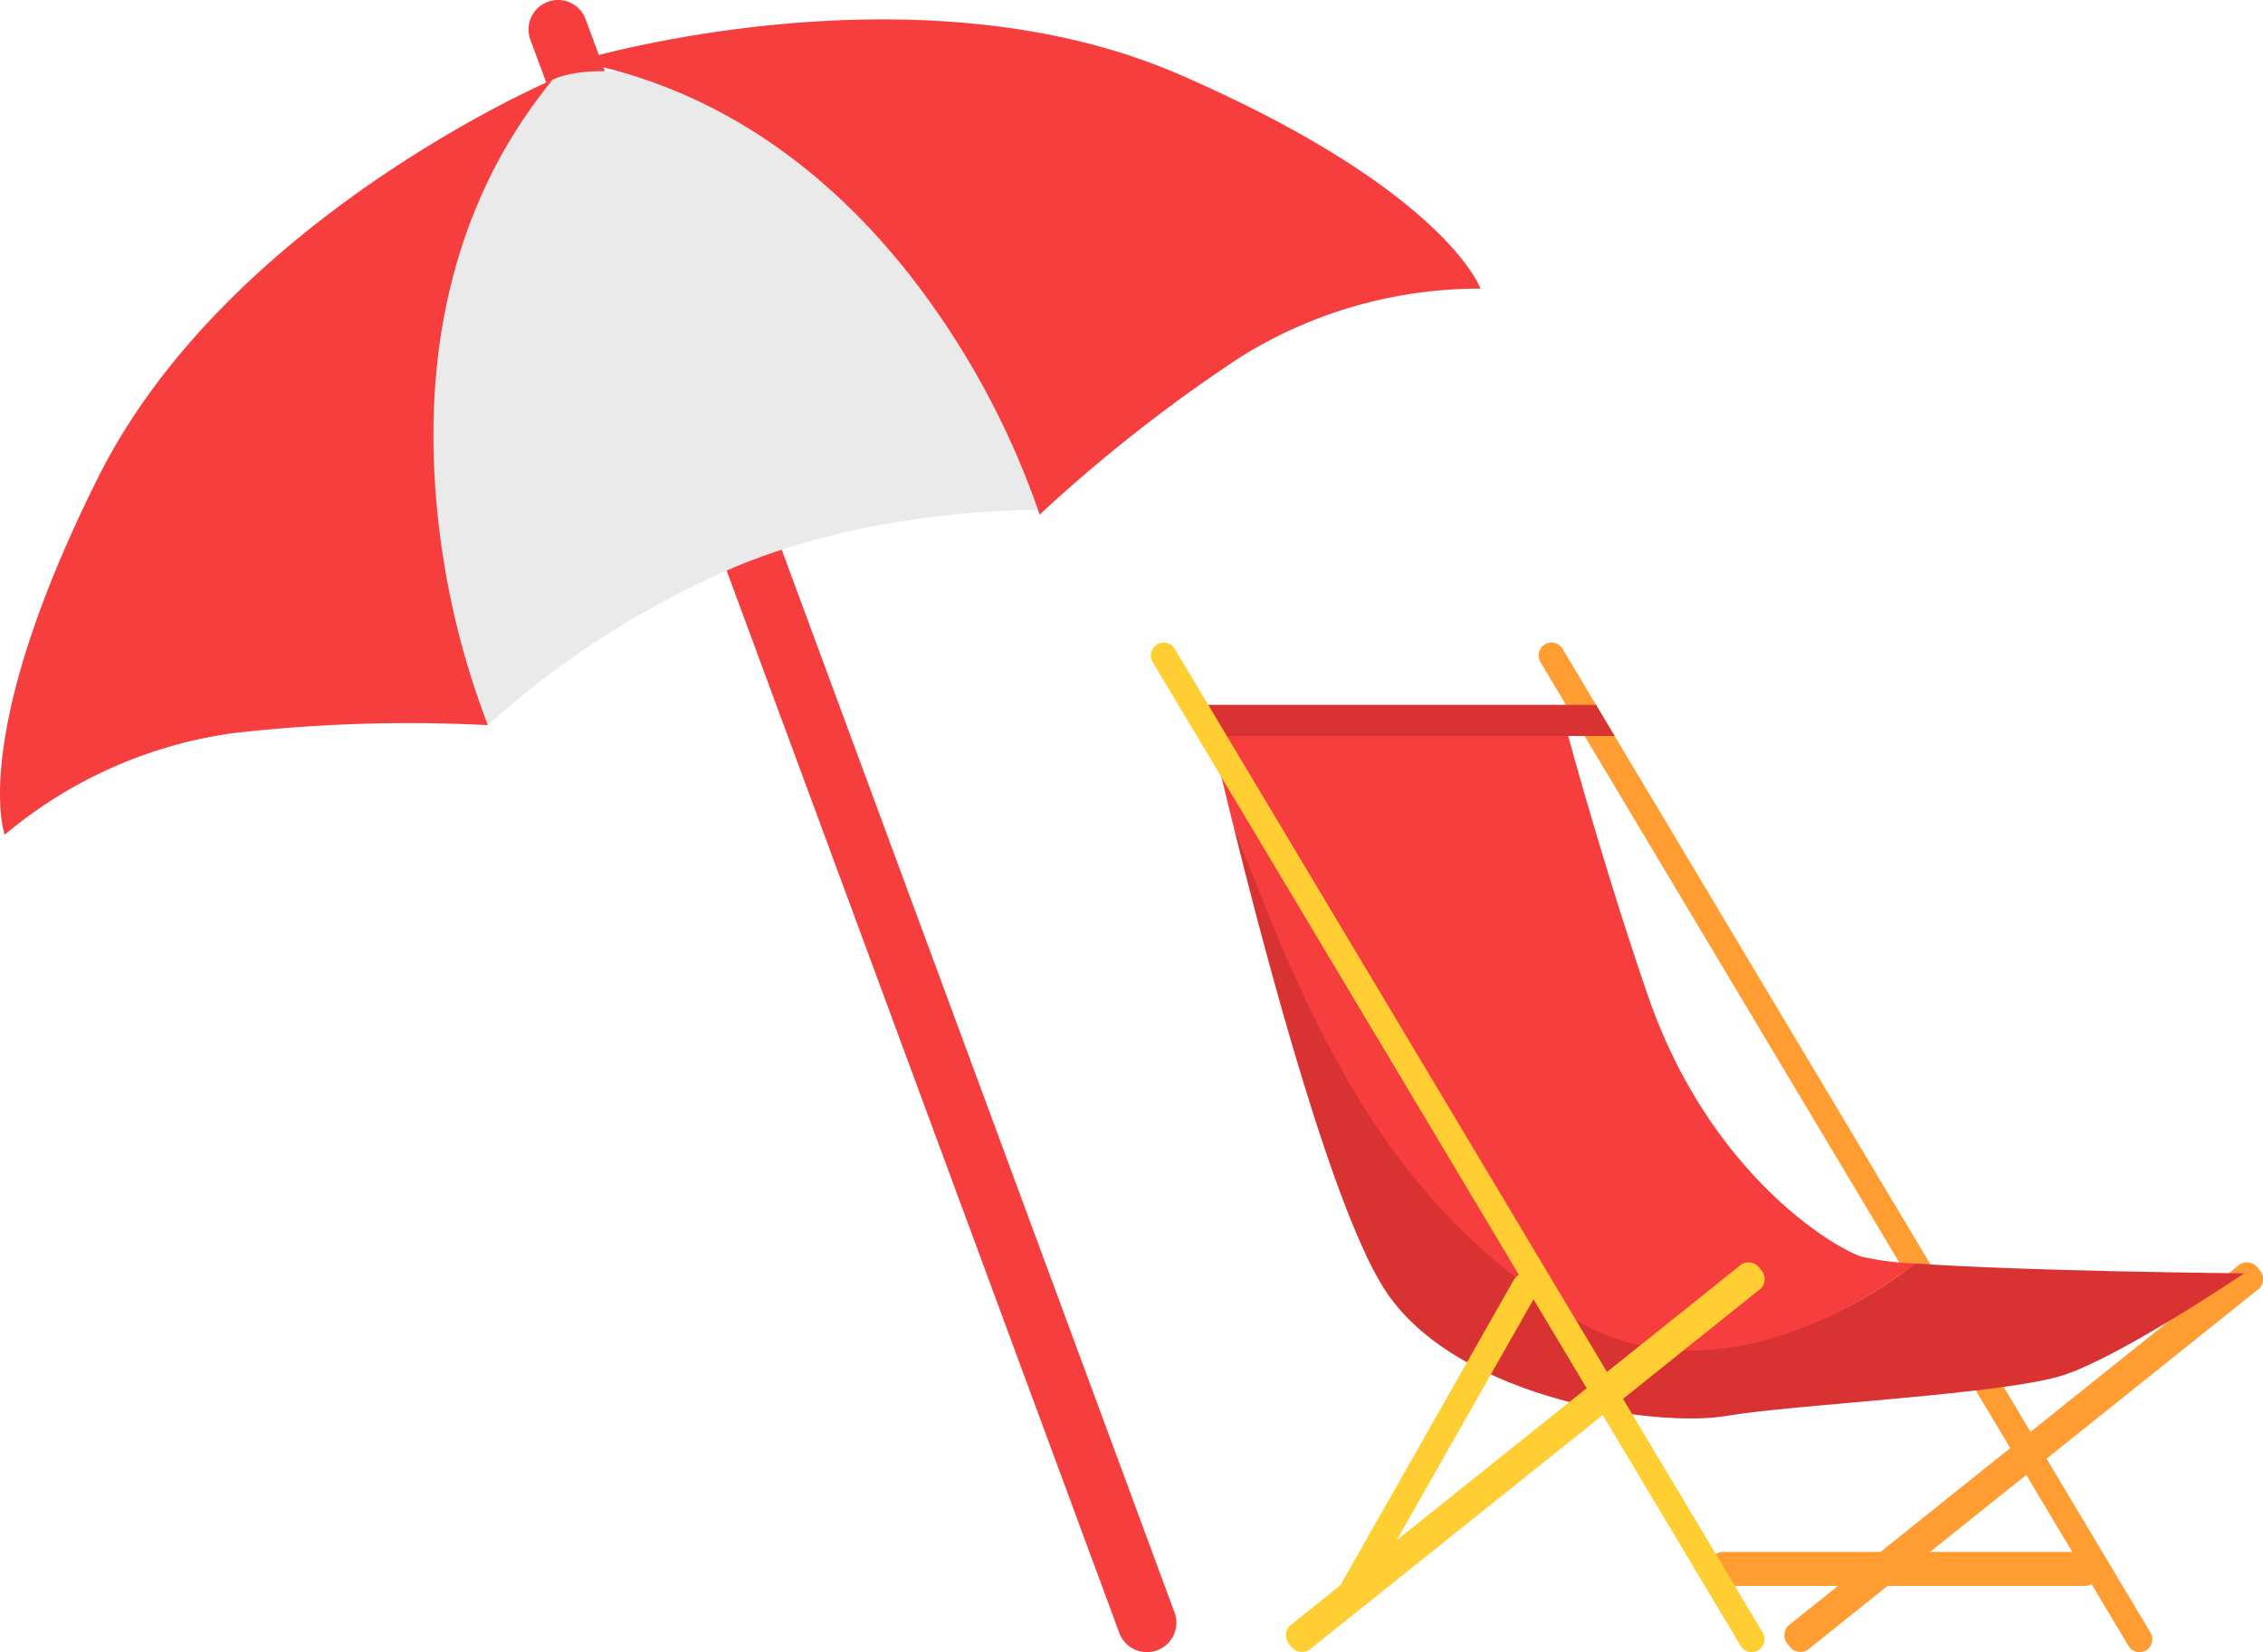 <svg xmlns="http://www.w3.org/2000/svg" width="212.758" height="155.331" viewBox="0 0 212.758 155.331">
  <g id="Group_2556" data-name="Group 2556" transform="translate(-35.496 -29.829)">
    <g id="Group_2550" data-name="Group 2550" transform="translate(143.695 90.246)">
      <g id="Group_2540" data-name="Group 2540" transform="translate(36.457 0)">
        <path id="Path_6331" data-name="Path 6331" d="M186.145,161.8a1.212,1.212,0,0,1-.418,1.661h0a1.212,1.212,0,0,1-1.661-.419l-55.28-92.491a1.21,1.21,0,0,1,.418-1.661h0a1.21,1.21,0,0,1,1.661.418Z" transform="translate(-128.614 -68.72)" fill="#ff9d33"/>
      </g>
      <g id="Group_2541" data-name="Group 2541" transform="translate(59.562 58.241)">
        <path id="Path_6332" data-name="Path 6332" d="M145.628,142.705a1.309,1.309,0,0,1-1.738-.475h0a1.307,1.307,0,0,1-.082-1.8l42.537-34.041a1.309,1.309,0,0,1,1.738.475h0a1.307,1.307,0,0,1,.082,1.8Z" transform="translate(-143.487 -106.211)" fill="#ff9d33"/>
      </g>
      <g id="Group_2542" data-name="Group 2542" transform="translate(52.254 85.481)">
        <path id="Path_6333" data-name="Path 6333" d="M175.886,125.348a1.6,1.6,0,0,1-1.6,1.6h-33.9a1.6,1.6,0,0,1-1.6-1.6h0a1.6,1.6,0,0,1,1.6-1.6h33.9a1.6,1.6,0,0,1,1.6,1.6Z" transform="translate(-138.783 -123.746)" fill="#ff9d33"/>
      </g>
      <g id="Group_2543" data-name="Group 2543" transform="translate(5.393 7.313)">
        <path id="Path_6334" data-name="Path 6334" d="M138.429,129.208c10.573,8.651,26.5,3.017,36.7-4.724a26.851,26.851,0,0,1-5.184-.666c-3.429-1.285-14.469-8.51-19.979-24.49-4.43-12.846-7.9-25.9-7.9-25.9H108.618s.868,3.848,2.271,9.526C117.387,100.2,122.242,118.418,138.429,129.208Z" transform="translate(-108.618 -73.428)" fill="#f73e3e"/>
      </g>
      <g id="Group_2544" data-name="Group 2544" transform="translate(7.664 16.839)">
        <path id="Path_6335" data-name="Path 6335" d="M174.322,121.09c-10.2,7.741-24.023,12.1-34.6,3.453C123.539,113.752,116.578,96.81,110.08,79.56c3.345,13.54,9.731,37.488,14.649,44.476,6.98,9.919,25.348,12.491,31.776,11.388s26.266-2.021,31.776-3.857,16.917-9.548,16.917-9.548S184.471,121.822,174.322,121.09Z" transform="translate(-110.08 -79.56)" fill="#d83232"/>
      </g>
      <g id="Group_2545" data-name="Group 2545" transform="translate(5.394 5.85)">
        <path id="Path_6336" data-name="Path 6336" d="M146.825,75.412H108.618V72.486h36.457Z" transform="translate(-108.618 -72.486)" fill="#d83232"/>
      </g>
      <g id="Group_2549" data-name="Group 2549" transform="translate(0 0)">
        <g id="Group_2546" data-name="Group 2546">
          <path id="Path_6337" data-name="Path 6337" d="M162.677,161.8a1.212,1.212,0,0,1-.418,1.661h0a1.212,1.212,0,0,1-1.661-.419l-55.28-92.491a1.21,1.21,0,0,1,.418-1.661h0a1.21,1.21,0,0,1,1.661.418Z" transform="translate(-105.146 -68.72)" fill="#ffce33"/>
        </g>
        <g id="Group_2547" data-name="Group 2547" transform="translate(12.704 58.241)">
          <path id="Path_6338" data-name="Path 6338" d="M115.465,142.705a1.307,1.307,0,0,1-1.737-.475h0a1.306,1.306,0,0,1-.084-1.8l42.539-34.041a1.307,1.307,0,0,1,1.737.475h0a1.306,1.306,0,0,1,.084,1.8Z" transform="translate(-113.324 -106.211)" fill="#ffce33"/>
        </g>
        <g id="Group_2548" data-name="Group 2548" transform="translate(17.225 59.299)">
          <path id="Path_6339" data-name="Path 6339" d="M118.584,138.208a1.256,1.256,0,0,1-1.713.472h0a1.256,1.256,0,0,1-.472-1.713l16.717-29.438a1.256,1.256,0,0,1,1.713-.472h0a1.257,1.257,0,0,1,.474,1.713Z" transform="translate(-116.234 -106.892)" fill="#ffce33"/>
        </g>
      </g>
    </g>
    <g id="Group_2555" data-name="Group 2555" transform="translate(35.496 29.829)">
      <g id="Group_2551" data-name="Group 2551" transform="translate(49.692)">
        <path id="Path_6340" data-name="Path 6340" d="M128.218,181.429a2.768,2.768,0,0,1-1.637,3.557h0a2.769,2.769,0,0,1-3.557-1.637L67.656,33.559A2.768,2.768,0,0,1,69.294,30h0a2.768,2.768,0,0,1,3.557,1.637Z" transform="translate(-67.484 -29.829)" fill="#f73e3e"/>
      </g>
      <g id="Group_2552" data-name="Group 2552" transform="translate(38.233 6.699)">
        <path id="Path_6341" data-name="Path 6341" d="M120.033,75.384S104.766,75,91.025,80.728A83.746,83.746,0,0,0,67.742,95.613S60.108,83.4,60.108,70.422s6.107-32.062,13.74-35.5c5.527-2.489,22.664.429,35.031,16.285A62.052,62.052,0,0,1,120.033,75.384Z" transform="translate(-60.108 -34.141)" fill="#eaeaea"/>
      </g>
      <g id="Group_2553" data-name="Group 2553" transform="translate(0 7.484)">
        <path id="Path_6342" data-name="Path 6342" d="M87.47,34.646S56.935,47.624,44.72,72.05s-8.779,33.589-8.779,33.589A42.4,42.4,0,0,1,57.317,96.1a145.019,145.019,0,0,1,24.046-.764,77.237,77.237,0,0,1-5.089-25.191C75.942,59,78.233,45.9,87.47,34.646Z" transform="translate(-35.496 -34.646)" fill="#f73e3e"/>
      </g>
      <g id="Group_2554" data-name="Group 2554" transform="translate(54.114 1.822)">
        <path id="Path_6343" data-name="Path 6343" d="M70.331,34.939s31.745-9.642,56.789,1.254,28.289,20.125,28.289,20.125a42.421,42.421,0,0,0-22.518,6.4A144.993,144.993,0,0,0,113.96,77.563,77.247,77.247,0,0,0,101.7,54.977C94.8,46.218,84.635,37.64,70.331,34.939Z" transform="translate(-70.331 -31.002)" fill="#f73e3e"/>
      </g>
    </g>
  </g>
</svg>
